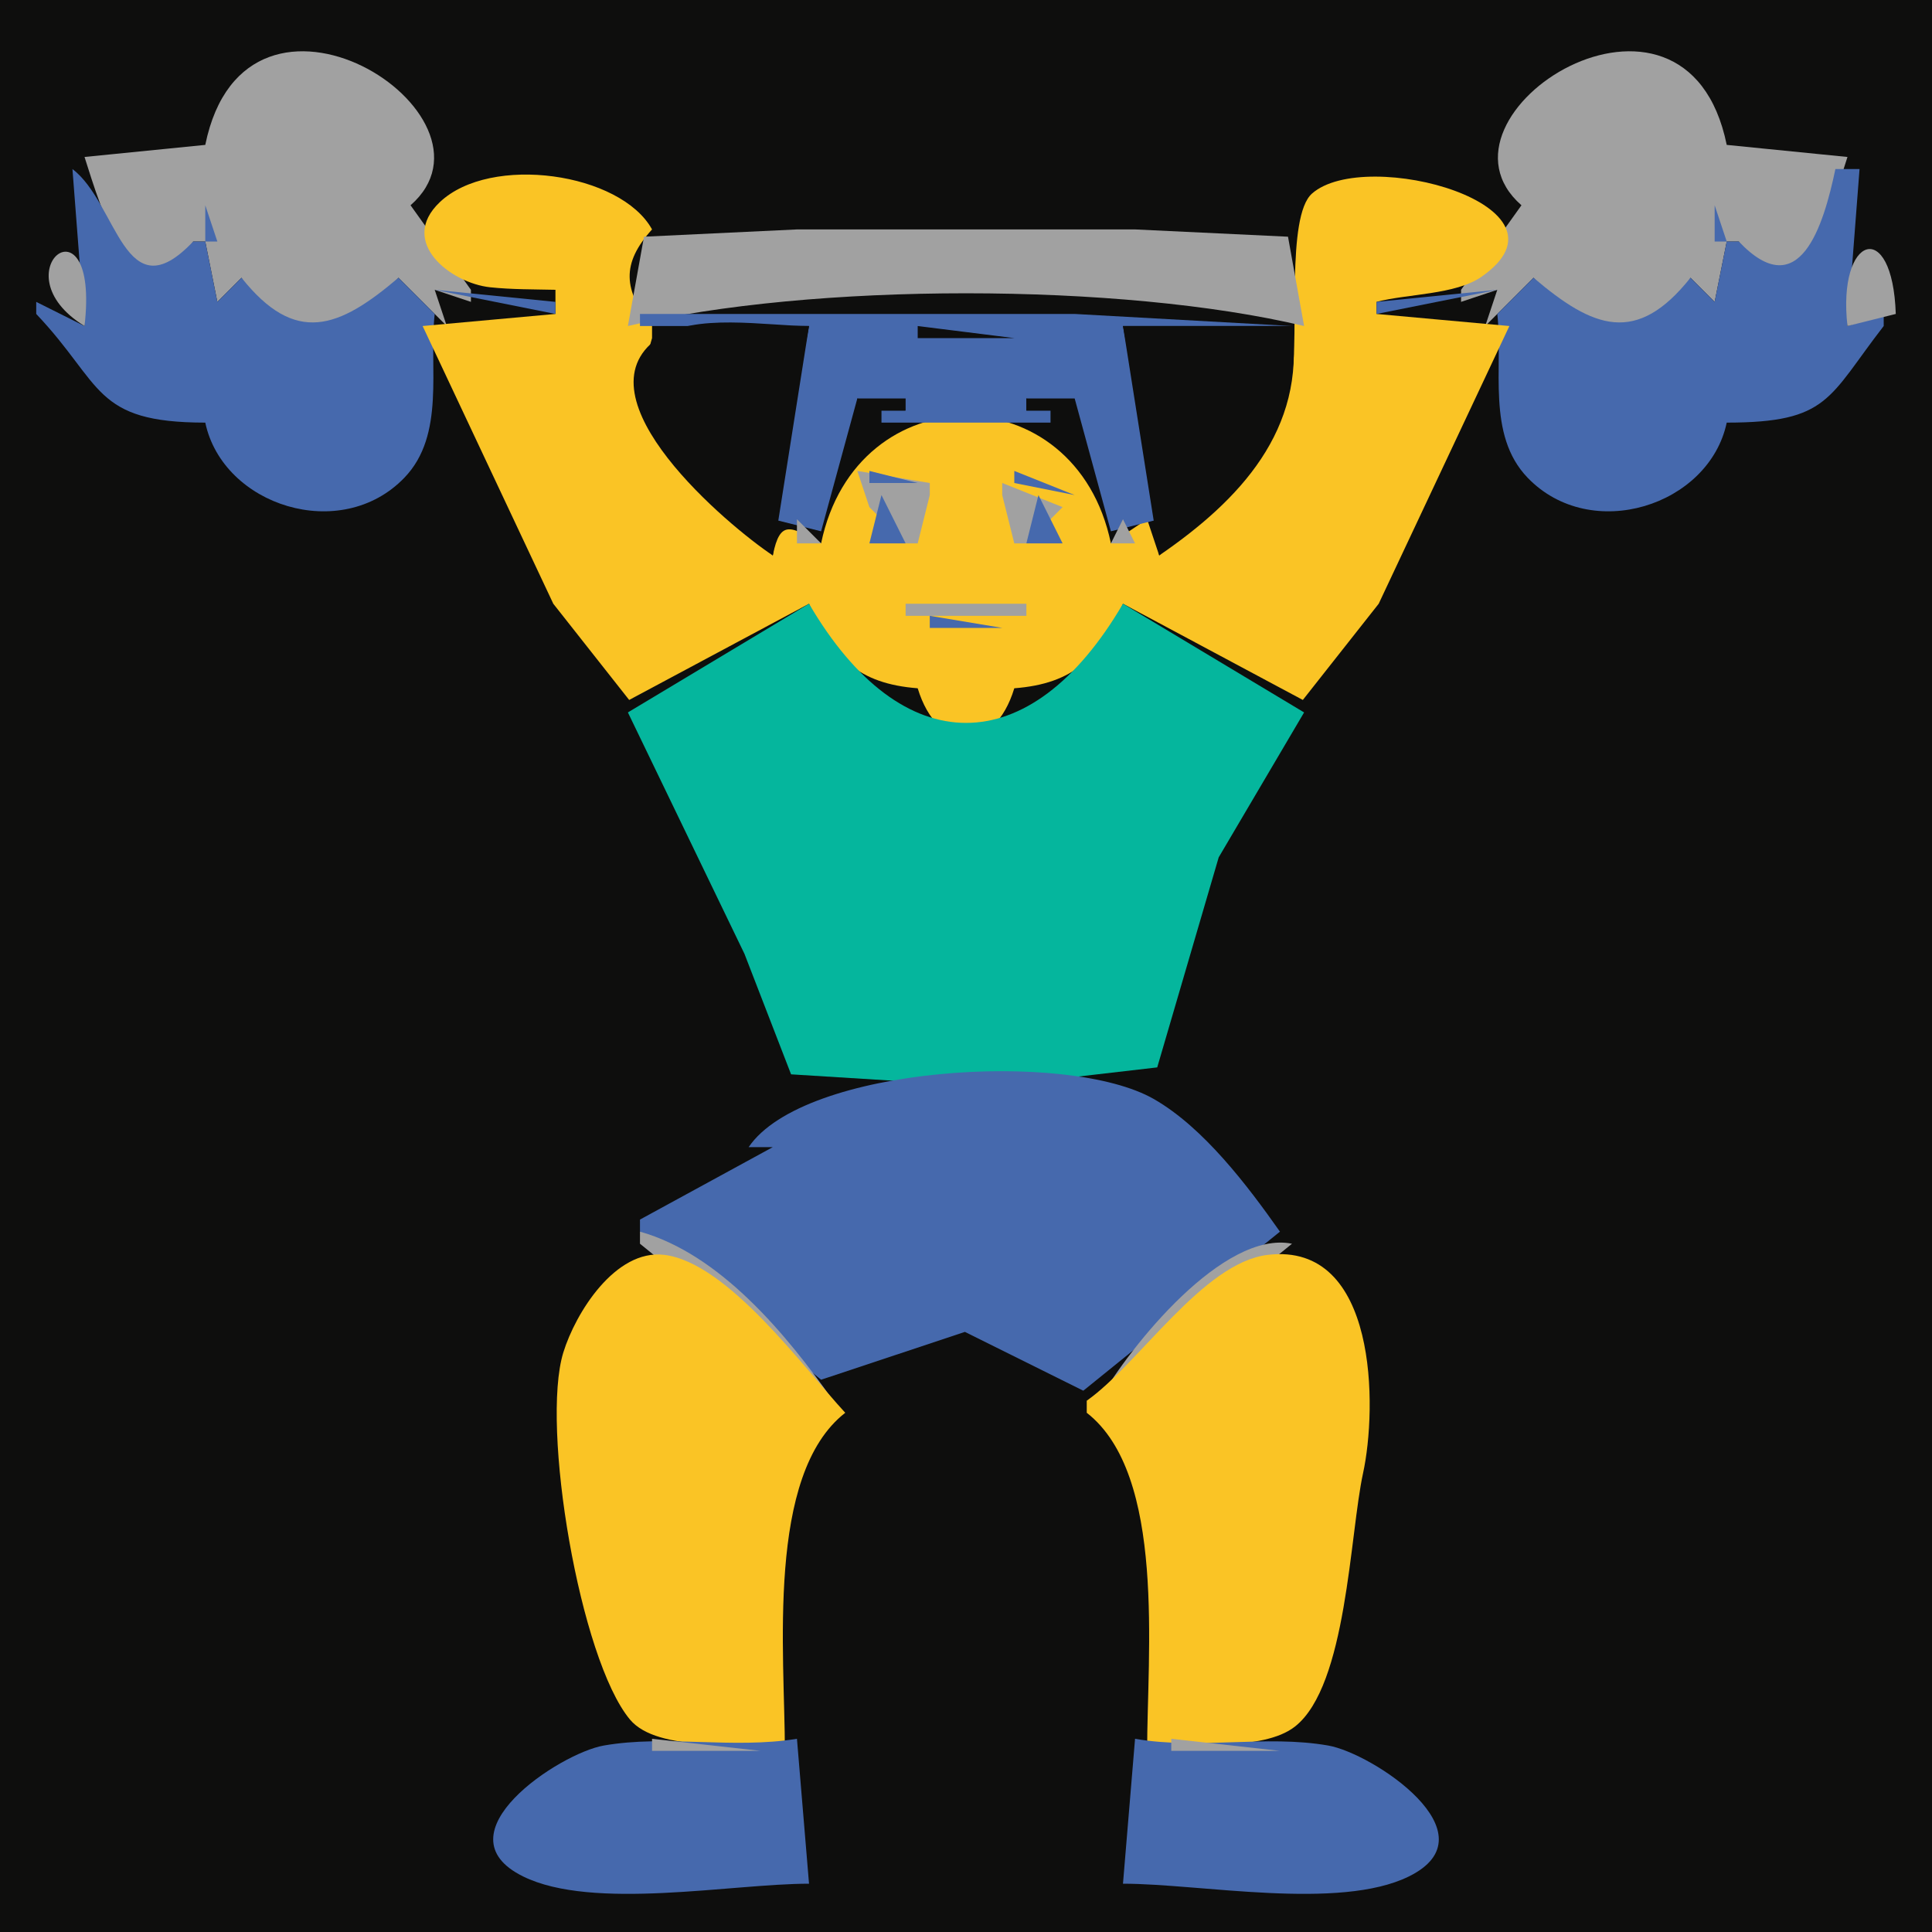 <?xml version="1.0" standalone="yes"?>
<svg xmlns="http://www.w3.org/2000/svg" width="160" height="160">
<path style="fill:#0e0e0d; stroke:none;" d="M0 0L0 160L160 160L160 0L0 0z"/>
<path style="fill:#a1a1a1; stroke:none;" d="M17 12L7 13C8.311 17.099 11.47 28.029 16 20L17 20L18 25L20 23C23.404 29.486 28.848 27.842 33 23L37 27L36 24L39 25L39 24L34 17C42.554 9.516 20.39 -4.613 17 12M126 17L121 24L121 25L124 24L123 27L127 23C131.152 27.842 136.596 29.486 140 23L142 25L143 20L144 20C148.53 28.029 151.689 17.099 153 13L143 12C139.61 -4.613 117.446 9.516 126 17z"/>
<path style="fill:#fac425; stroke:none;" d="M34 11L35 12L34 11M125 11L126 12L125 11z"/>
<path style="fill:#4669ad; stroke:none;" d="M6 14L7 27L3 25L3 26C8.558 31.858 7.681 34.993 17 35C18.457 41.885 28.23 45.024 33.486 39.566C36.916 36.006 35.505 30.428 36 26L33 23C28.054 27.213 24.462 28.611 20 23L18 25L17 20L16 20C10.311 26.008 9.748 16.84 6 14M17 14L18 15L17 14M142 14L143 15L142 14M152 14C151.018 18.676 149.032 25.314 144 20L143 20L142 25L140 23C135.538 28.611 131.946 27.213 127 23L124 26C124.495 30.428 123.084 36.006 126.514 39.566C131.77 45.024 141.543 41.885 143 35C151.477 34.993 151.39 32.947 156 27L156 26L153 27L154 14L152 14z"/>
<path style="fill:#fac425; stroke:none;" d="M46 24L46 26L35 27L45.822 50L52.105 57.967L67 50C68.91 54.458 71.089 56.622 76 57C77.655 62.446 82.345 62.446 84 57C88.911 56.622 91.09 54.458 93 50L107.895 57.967L114.178 50L125 27L114 26L114 25C116.538 24.325 120.538 24.42 122.691 22.922C131.109 17.063 113.11 12.106 108.657 16.028C106.491 17.935 107.607 27.823 106.978 31C105.655 37.671 100.645 41.541 96 46L95 43L92 45C89.088 30.938 70.912 30.938 68 45C65.54 43.639 64.611 42.931 64 46C58.804 41.2 51.621 35.853 54 28L54 27C51.622 24.039 51.431 21.837 54 19C51.404 14.292 40.63 12.752 36.423 16.742C32.945 20.041 37.336 23.445 40.586 23.79C42.374 23.98 44.206 23.958 46 24z"/>
<path style="fill:#4669ad; stroke:none;" d="M17 17L17 20L18 20L17 17M34 17L35 18L34 17M125 17L126 18L125 17M142 17L142 20L143 20L142 17z"/>
<path style="fill:#a1a1a1; stroke:none;" d="M7 27C8.295 15.736 -0.286 22.527 7 27M52 27C67.184 23.385 92.816 23.385 108 27L106.667 19.603L94 19L66 19L53.333 19.603L52 27M153 27L157 26C156.735 17.935 152.138 19.5 153 27M40 23L41 24L40 23M119 23L120 24L119 23z"/>
<path style="fill:#4669ad; stroke:none;" d="M36 24L46 26L46 25L36 24z"/>
<path style="fill:#a1a1a1; stroke:none;" d="M45 24L46 25L45 24M115 24L116 25L115 24z"/>
<path style="fill:#4669ad; stroke:none;" d="M114 25L114 26L124 24L114 25M53 26L53 27L67 27L64 43L68 44L71 33L75 33L75 34L73 34L73 35L87 35L87 34L85 34L85 33L89 33L92 44L96 43L93 27L107 27L89 26L53 26z"/>
<path style="fill:#0e0e0d; stroke:none;" d="M64 46L67 27C63.482 27 57.454 25.872 54.449 28.028C47.623 32.926 60.374 43.595 64 46M76 27L76 28L84 28L76 27M93 27L96 46C102.692 41.411 108.148 35.581 107 27L93 27z"/>
<path style="fill:#a1a1a1; stroke:none;" d="M35 29L36 30L35 29M124 29L125 30L124 29z"/>
<path style="fill:#0e0e0d; stroke:none;" d="M71 33L71 34L75 34L71 33M85 33L85 34L89 34L85 33z"/>
<path style="fill:#a1a1a1; stroke:none;" d="M72 34L73 35L72 34M87 34L88 35L87 34M70 35L71 36L70 35M79.667 35.333L80.333 35.667L79.667 35.333M89 35L90 36L89 35M69.333 37.667L69.667 38.333L69.333 37.667M90.333 37.667L90.667 38.333L90.333 37.667M73.667 38.333L74.333 38.667L73.667 38.333M85.667 38.333L86.333 38.667L85.667 38.333M71 39L72 42L75 45L76 45L77 41L77 40L71 39z"/>
<path style="fill:#4669ad; stroke:none;" d="M72 39L72 40L76 40L72 39M84 39L84 40L89 41L84 39z"/>
<path style="fill:#a1a1a1; stroke:none;" d="M88 39L89 40L88 39z"/>
<path style="fill:#4669ad; stroke:none;" d="M71 40L72 41L71 40z"/>
<path style="fill:#a1a1a1; stroke:none;" d="M83 40L83 41L84 45L85 45L88 42L83 40M68.333 41.667L68.667 42.333L68.333 41.667z"/>
<path style="fill:#4669ad; stroke:none;" d="M73 41L72 45L75 45L73 41M86 41L85 45L88 45L86 41z"/>
<path style="fill:#a1a1a1; stroke:none;" d="M91.333 41.667L91.667 42.333L91.333 41.667M65 42L66 43L65 42M94 42L95 43L94 42M66 43L66 45L68 45L66 43M93 43L92 45L94 45L93 43M64 50L65 51L64 50z"/>
<path style="fill:#05b69d; stroke:none;" d="M52 59L61.656 79L65.514 88.972L82 90L95.836 88.397L100.928 71L108 59L93 50C85.307 63.156 74.693 63.156 67 50L52 59z"/>
<path style="fill:#a1a1a1; stroke:none;" d="M75 50L75 51L85 51L85 50L75 50z"/>
<path style="fill:#4669ad; stroke:none;" d="M76 50L77 51L76 50M83 50L84 51L83 50z"/>
<path style="fill:#a1a1a1; stroke:none;" d="M95 50L96 51L95 50z"/>
<path style="fill:#4669ad; stroke:none;" d="M77 51L77 52L83 52L77 51z"/>
<path style="fill:#a1a1a1; stroke:none;" d="M61 52L62 53L61 52M78 52L79 53L78 52M81 52L82 53L81 52M98 52L99 53L98 52M60 53L61 54L60 53M99 53L100 54L99 53M69 54L70 55L69 54M90 54L91 55L90 54M57 55L58 56L57 55M102 55L103 56L102 55M56 56L57 57L56 56M103 56L104 57L103 56M75.333 57.667L75.667 58.333L75.333 57.667M84.333 57.667L84.667 58.333L84.333 57.667M53 58L54 59L53 58M106 58L107 59L106 58M76 60L77 61L76 60M83 60L84 61L83 60M77 61L78 62L77 61M82 61L83 62L82 61M79.667 62.333L80.333 62.667L79.667 62.333z"/>
<path style="fill:#4669ad; stroke:none;" d="M62 95L64 95L53 101L53 102L68 114.263L79.91 110.302L89.715 115.172L106 102C103.312 98.185 99.691 93.397 95.576 91.028C88.439 86.92 66.536 88.295 62 95z"/>
<path style="fill:#a1a1a1; stroke:none;" d="M58 99L64 95L58 99z"/>
<path style="fill:#fac425; stroke:none;" d="M58 97L59 98L58 97z"/>
<path style="fill:#a1a1a1; stroke:none;" d="M53 102L53 103L69 116C65.122 110.495 59.645 103.865 53 102M91 116L107 103C101.328 101.862 93.611 111.44 91 116z"/>
<path style="fill:#fac425; stroke:none;" d="M65 145C65.001 136.978 63.408 122.136 70 117C66.555 113.274 60.25 104.544 55.001 103.921C50.955 103.441 47.666 108.723 46.654 112C44.767 118.109 48.012 137.402 52.164 142.397C54.487 145.19 61.594 144.189 65 145M90 116L90 117C96.591 122.136 94.999 136.978 95 145C98.388 144.193 104.555 145.12 107.262 142.972C111.548 139.57 111.772 127.102 112.883 122C114.052 116.638 114.134 102.841 105 103.921C99.615 104.558 94.349 112.936 90 116z"/>
<path style="fill:#4669ad; stroke:none;" d="M67 156L66 144C60.636 144.865 55.194 143.65 50 144.558C46.327 145.2 36.204 151.887 43.318 155.397C49.096 158.248 60.594 156 67 156z"/>
<path style="fill:#a1a1a1; stroke:none;" d="M54 144L54 145L63 145L54 144z"/>
<path style="fill:#4669ad; stroke:none;" d="M94 144L93 156C99.406 156 110.904 158.248 116.682 155.397C123.796 151.887 113.673 145.2 110 144.558C104.785 143.646 99.38 144.928 94 144z"/>
<path style="fill:#a1a1a1; stroke:none;" d="M97 144L97 145L106 145L97 144z"/>
</svg>
